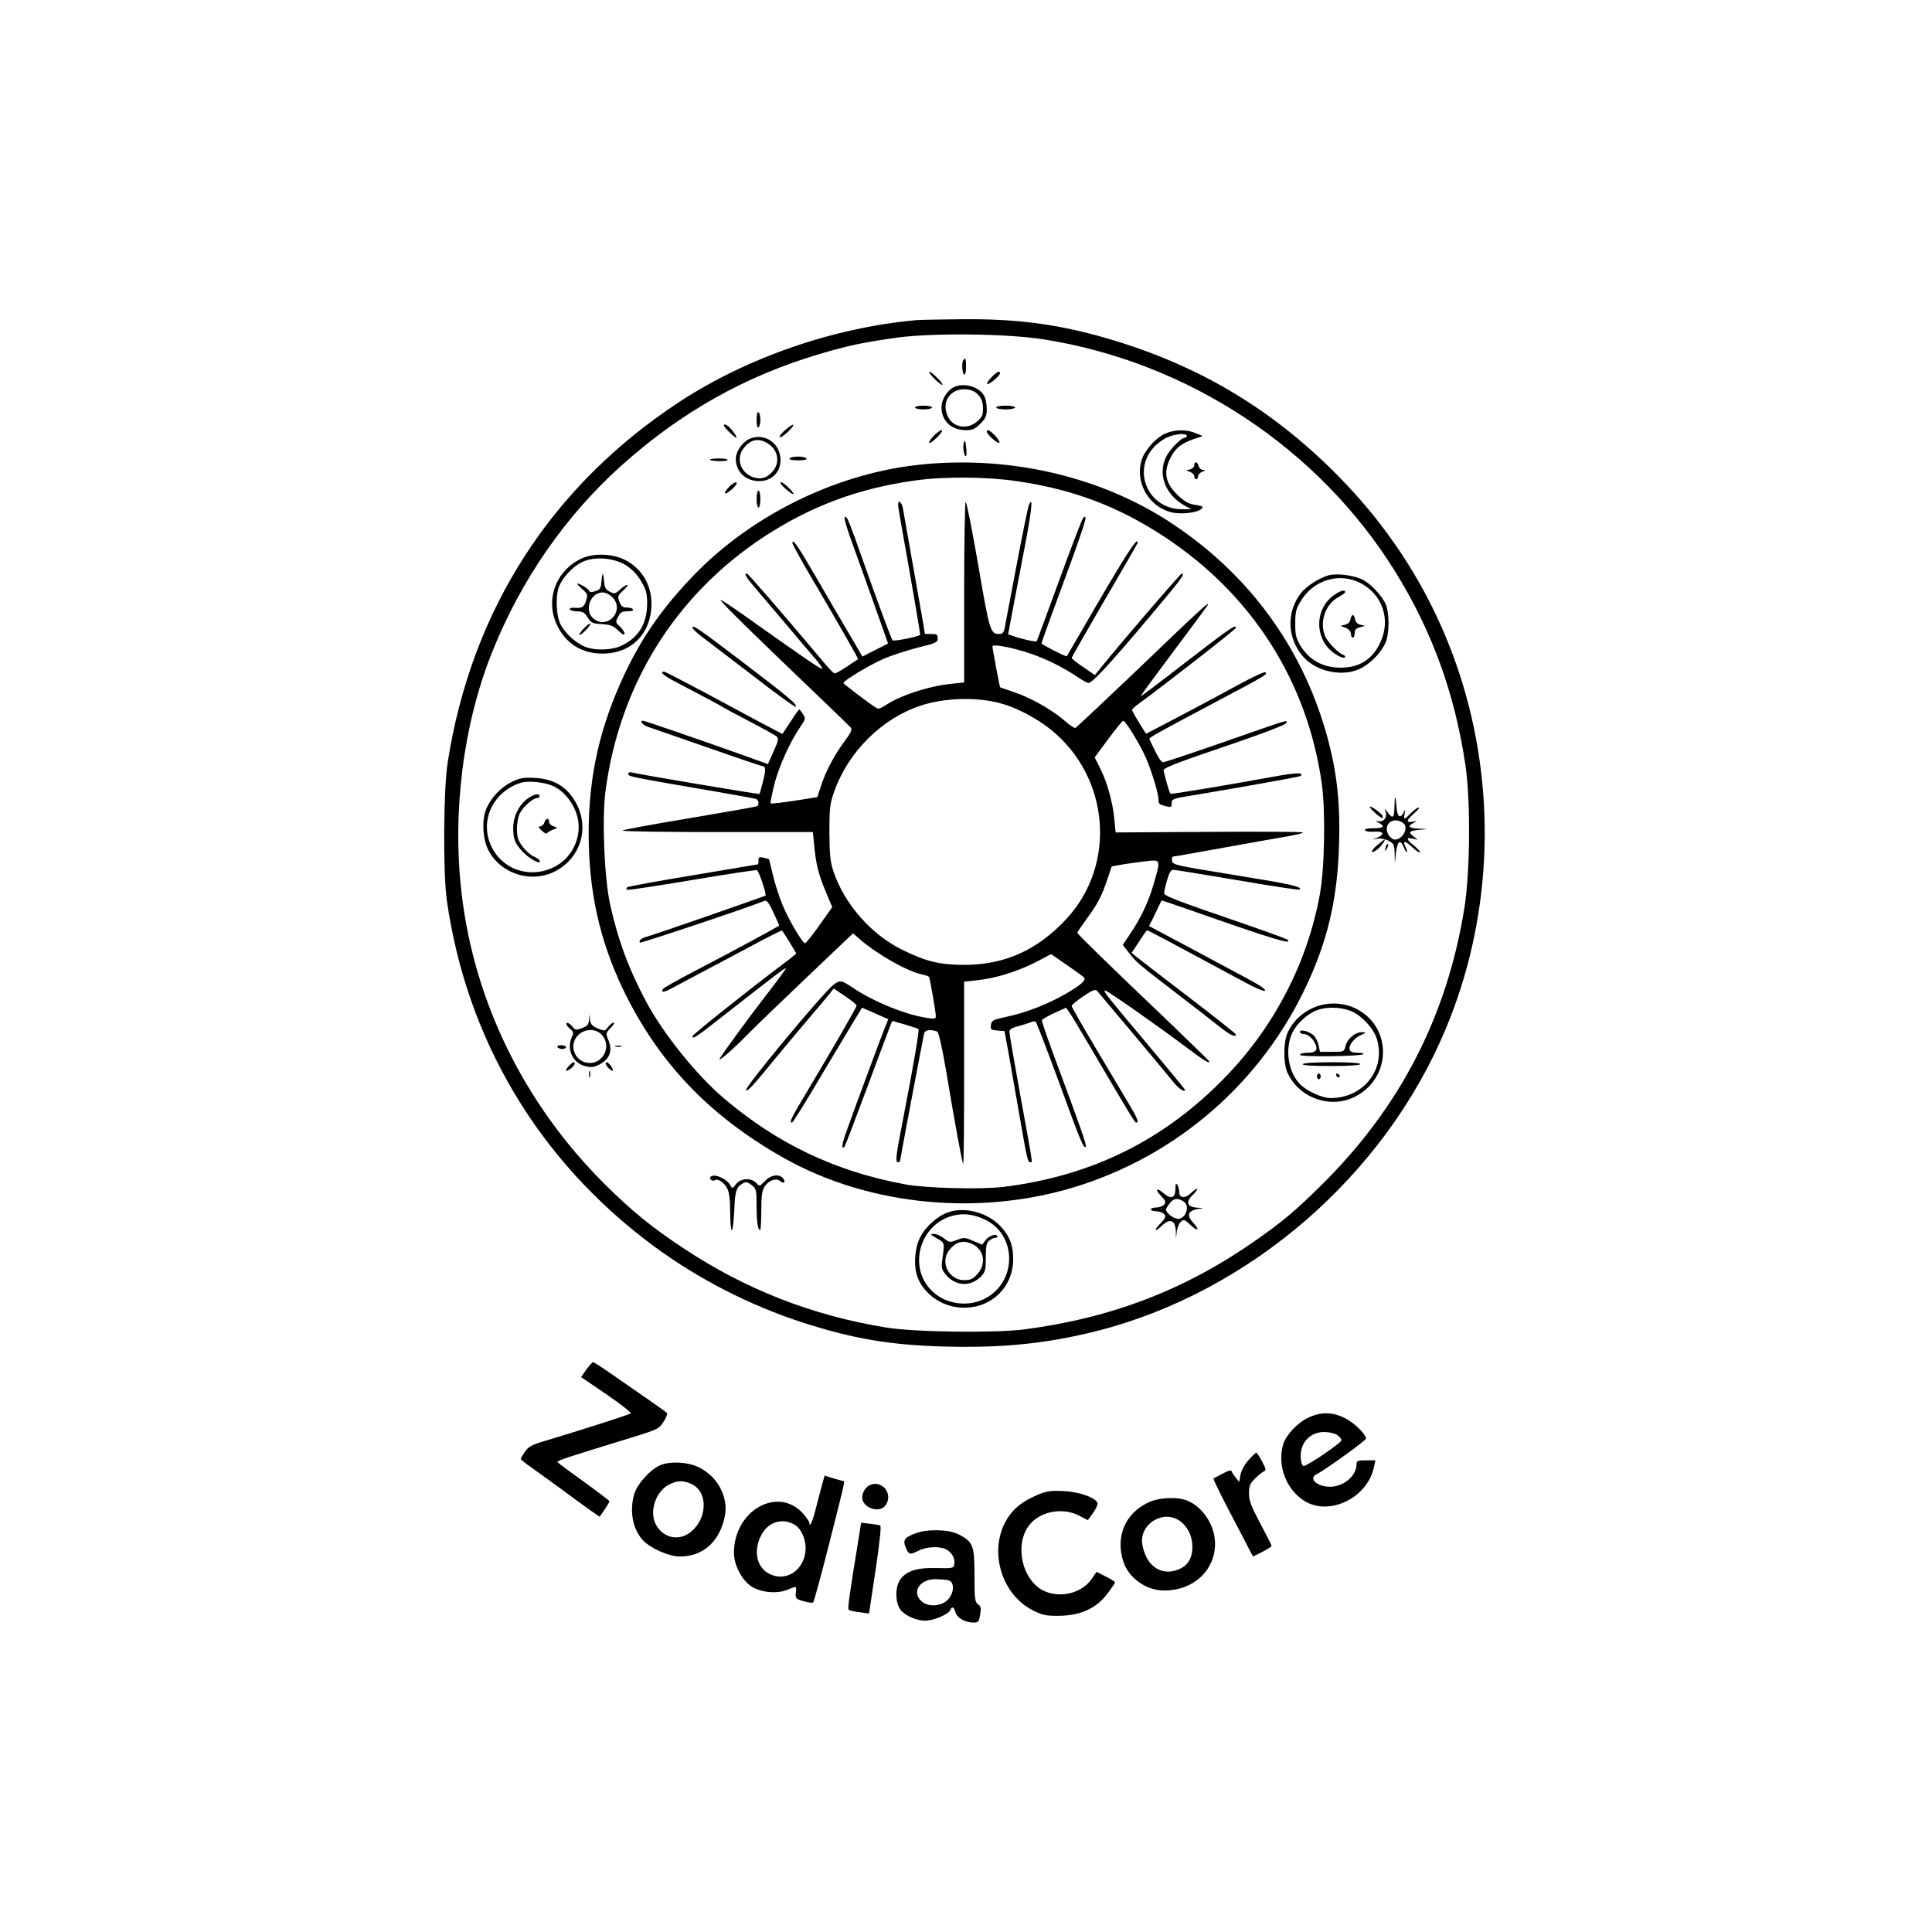 <?xml version="1.0" standalone="no"?>
<!DOCTYPE svg PUBLIC "-//W3C//DTD SVG 20010904//EN"
 "http://www.w3.org/TR/2001/REC-SVG-20010904/DTD/svg10.dtd">
<svg version="1.0" xmlns="http://www.w3.org/2000/svg"
 width="1024pt" height="1024pt" viewBox="0 0 1024 1024"
 preserveAspectRatio="xMidYMid meet">

<g transform="translate(0,1024) scale(0.1,-0.1)"
fill="#000000" stroke="none">
<path d="M4855 8543 c-434 -39 -893 -197 -1251 -431 -681 -446 -1105 -1104
-1231 -1912 -23 -144 -25 -583 -5 -730 105 -742 489 -1385 1096 -1834 236
-174 506 -313 788 -405 270 -87 469 -121 759 -128 308 -8 537 16 801 82 810
205 1525 823 1850 1600 240 573 273 1224 92 1825 -127 420 -352 795 -664 1110
-363 367 -768 602 -1270 740 -238 65 -449 91 -725 88 -110 -1 -218 -3 -240 -5z
m672 -101 c769 -120 1461 -576 1868 -1232 195 -314 316 -647 372 -1025 28
-188 25 -564 -5 -755 -92 -576 -342 -1061 -759 -1472 -140 -138 -203 -191
-347 -292 -374 -262 -762 -411 -1226 -472 -160 -20 -582 -15 -735 10 -392 64
-746 203 -1074 421 -169 112 -272 196 -417 340 -425 423 -692 967 -758 1545
-49 427 9 889 161 1270 152 382 387 723 685 991 315 283 657 476 1053 593 148
44 238 63 414 87 187 25 574 21 768 -9z"/>
<path d="M5107 8333 c-11 -10 -8 -71 3 -78 6 -4 10 12 10 39 0 47 -2 51 -13
39z"/>
<path d="M4950 8235 c19 -19 38 -35 44 -35 5 0 -5 16 -24 35 -19 19 -38 35
-44 35 -5 0 5 -16 24 -35z"/>
<path d="M5255 8240 c-16 -16 -26 -32 -23 -35 7 -7 68 43 68 56 0 17 -16 9
-45 -21z"/>
<path d="M5052 8186 c-34 -18 -62 -66 -62 -104 0 -73 52 -122 131 -122 33 0
47 6 75 34 27 27 34 42 34 74 0 23 -4 52 -10 66 -20 54 -113 83 -168 52z m135
-41 c16 -18 23 -39 23 -70 0 -36 -5 -47 -31 -69 -52 -44 -125 -33 -154 24 -40
78 13 156 100 146 27 -3 47 -13 62 -31z"/>
<path d="M4850 8080 c0 -5 20 -10 45 -10 25 0 45 5 45 10 0 6 -20 10 -45 10
-25 0 -45 -4 -45 -10z"/>
<path d="M5280 8080 c0 -5 23 -10 50 -10 28 0 50 5 50 10 0 6 -22 10 -50 10
-27 0 -50 -4 -50 -10z"/>
<path d="M4010 8015 c0 -28 4 -44 10 -40 6 3 10 21 10 40 0 19 -4 37 -10 40
-6 4 -10 -12 -10 -40z"/>
<path d="M3860 7955 c19 -19 38 -35 42 -35 5 0 -3 16 -18 35 -14 19 -33 35
-42 35 -11 0 -5 -11 18 -35z"/>
<path d="M4161 7960 c-19 -16 -32 -33 -28 -37 4 -4 24 10 45 30 44 44 32 49
-17 7z"/>
<path d="M4947 7928 c-40 -45 -23 -49 21 -5 22 22 31 37 22 37 -8 -1 -27 -15
-43 -32z"/>
<path d="M5230 7952 c0 -14 59 -66 67 -59 3 4 -6 21 -22 37 -28 30 -45 38 -45
22z"/>
<path d="M6174 7941 c-51 -23 -111 -93 -125 -145 -32 -117 41 -241 158 -271
52 -13 139 -3 161 18 12 12 7 15 -33 21 -37 6 -56 17 -95 54 -61 59 -73 114
-42 183 25 58 60 88 124 110 l53 18 -37 15 c-49 21 -114 20 -164 -3z m116 -11
c0 -5 -4 -10 -10 -10 -20 0 -84 -66 -101 -105 -44 -95 1 -203 106 -258 l30
-16 -50 0 c-174 -1 -266 196 -152 326 17 20 50 44 72 54 43 20 105 25 105 9z"/>
<path d="M3980 7917 c-41 -14 -80 -68 -80 -109 0 -69 52 -118 125 -118 80 0
130 71 106 150 -19 65 -87 100 -151 77z m80 -22 c61 -31 78 -99 39 -149 -30
-38 -64 -49 -105 -36 -69 23 -95 100 -53 154 36 45 73 55 119 31z"/>
<path d="M5108 7892 c-7 -24 5 -83 13 -67 3 6 2 28 -1 50 -4 33 -6 36 -12 17z"/>
<path d="M4185 7810 c-4 -6 13 -10 45 -10 32 0 49 4 45 10 -3 6 -24 10 -45 10
-21 0 -42 -4 -45 -10z"/>
<path d="M3763 7803 c10 -9 88 -10 93 -1 3 5 -18 8 -47 8 -29 0 -49 -3 -46 -7z"/>
<path d="M4848 7774 c-433 -52 -871 -271 -1173 -585 -161 -168 -269 -321 -361
-514 -134 -283 -194 -545 -194 -853 0 -303 57 -562 180 -821 186 -388 456
-673 850 -896 462 -262 1066 -316 1589 -143 548 182 988 587 1215 1120 91 212
135 418 143 673 7 214 -8 367 -53 545 -126 491 -417 895 -847 1175 -380 247
-873 356 -1349 299z m540 -84 c298 -43 538 -134 782 -294 466 -306 760 -768
836 -1311 20 -146 15 -451 -11 -588 -66 -358 -237 -691 -494 -959 -324 -338
-712 -531 -1184 -589 -121 -14 -409 -7 -522 14 -369 69 -674 214 -961 458
-141 120 -315 336 -406 504 -95 177 -152 330 -195 525 -30 141 -43 449 -24
595 74 563 367 1036 834 1346 252 166 508 262 812 303 152 21 377 19 533 -4z"/>
<path d="M4760 7566 c0 -7 7 -53 16 -102 59 -330 103 -588 101 -589 -19 -12
-140 -35 -146 -29 -8 10 -86 221 -177 479 -30 88 -60 164 -65 169 -21 23 -16
-8 20 -110 22 -60 75 -209 119 -332 l79 -223 -68 -34 -68 -35 -69 118 c-38 64
-118 201 -178 305 -98 169 -124 206 -124 178 0 -5 29 -58 63 -118 191 -325
288 -495 285 -497 -2 -1 -28 -18 -59 -39 -30 -20 -60 -37 -65 -36 -5 0 -27 22
-49 48 -235 279 -410 481 -416 481 -18 0 -7 -18 64 -100 40 -47 110 -130 157
-185 46 -55 106 -126 134 -158 27 -31 47 -59 44 -62 -5 -5 -112 69 -426 292
-57 40 -108 73 -113 73 -10 0 172 -179 501 -493 96 -92 181 -174 188 -182 10
-12 5 -25 -34 -77 -55 -75 -101 -163 -124 -238 l-18 -55 -121 -19 c-67 -10
-124 -17 -126 -14 -3 3 6 47 19 100 24 95 83 226 138 306 28 41 29 44 14 67
-9 14 -18 25 -20 25 -2 0 -23 -29 -46 -65 l-43 -65 -111 58 c-61 33 -200 107
-309 166 -109 58 -202 106 -207 106 -27 0 -3 -21 63 -55 151 -79 242 -128 252
-135 6 -4 69 -38 140 -75 72 -37 136 -73 143 -80 10 -9 6 -24 -18 -78 l-30
-67 -113 41 c-232 83 -540 189 -549 189 -21 0 0 -24 28 -33 16 -5 156 -54 311
-108 155 -54 287 -99 292 -99 20 0 21 -19 5 -82 -9 -34 -17 -64 -19 -66 -3 -3
-647 105 -677 114 -11 3 -18 0 -18 -8 0 -14 11 -16 490 -98 96 -17 181 -32
188 -35 13 -5 17 -31 4 -38 -4 -3 -166 -31 -360 -64 -193 -32 -352 -61 -352
-65 0 -5 227 -8 504 -8 l504 0 7 -67 c9 -102 24 -160 62 -250 l34 -81 -68 -96
c-37 -52 -71 -95 -76 -95 -13 -1 -85 120 -118 199 -17 41 -41 113 -52 160 -11
47 -21 85 -21 86 -1 1 -13 4 -28 8 -24 5 -28 3 -28 -14 0 -11 -1 -20 -2 -21
-2 0 -157 -26 -345 -58 -189 -31 -346 -60 -350 -64 -3 -4 -4 -10 0 -13 3 -3
157 20 341 51 185 31 341 55 348 53 10 -4 52 -128 45 -135 -5 -4 -600 -211
-630 -218 -27 -7 -44 -22 -35 -31 5 -4 563 182 659 221 13 5 24 -9 48 -61 17
-36 31 -68 31 -69 0 -4 -237 -132 -452 -244 -87 -45 -160 -87 -164 -92 -14
-23 8 -19 58 9 29 16 103 55 163 87 61 32 177 93 258 137 82 44 150 78 152 76
7 -8 75 -118 75 -121 0 -3 -35 -31 -77 -62 -163 -122 -473 -369 -473 -377 0
-17 18 -6 125 78 322 252 367 286 370 282 2 -2 -43 -64 -101 -138 -97 -126
-229 -306 -249 -340 -15 -25 66 44 140 120 39 40 182 178 318 307 l248 236 37
-32 c100 -85 249 -168 329 -186 18 -3 35 -10 37 -13 5 -9 36 -186 36 -208 0
-14 -8 -15 -47 -9 -111 16 -283 86 -392 159 -62 42 -69 43 -105 15 -58 -46
-473 -546 -462 -557 9 -8 36 22 156 169 47 57 126 151 175 209 50 58 100 118
112 133 l22 28 60 -41 c34 -22 61 -45 61 -50 0 -9 -126 -227 -261 -453 -86
-143 -98 -167 -81 -167 4 0 74 111 154 248 81 136 163 273 182 304 l35 57 69
-30 70 -31 -15 -37 c-16 -38 -154 -410 -204 -550 -27 -73 -32 -107 -13 -89 3
3 57 145 120 314 63 170 119 319 124 331 l9 22 67 -19 c37 -11 69 -22 72 -24
5 -6 -24 -181 -79 -464 -42 -216 -45 -242 -29 -242 6 0 10 2 10 5 0 7 121 647
127 673 4 16 12 22 32 22 14 0 32 -4 39 -8 7 -5 25 -84 43 -188 50 -298 88
-507 94 -512 3 -3 5 213 5 480 l0 485 72 8 c92 9 212 46 311 97 l78 41 85 -59
c47 -32 88 -62 91 -67 8 -14 -19 -38 -96 -83 -95 -55 -211 -101 -316 -123 -74
-16 -80 -20 -83 -44 -3 -23 0 -26 35 -29 l37 -3 23 -125 c12 -69 38 -218 58
-332 38 -220 42 -238 56 -238 12 0 16 -25 -51 342 -33 182 -60 338 -60 349 0
13 12 21 43 29 23 6 52 15 65 20 13 6 27 8 31 5 4 -2 61 -150 126 -327 114
-313 129 -348 140 -336 6 6 -28 103 -154 442 -45 120 -80 223 -79 228 2 6 32
23 66 39 l62 28 16 -22 c9 -12 61 -98 116 -192 208 -355 233 -395 240 -395 16
0 7 23 -41 103 -27 45 -105 177 -175 294 -69 116 -126 216 -126 221 0 6 28 29
62 52 49 33 64 38 73 28 17 -19 364 -433 405 -484 30 -37 60 -56 60 -39 0 3
-91 113 -202 245 -219 261 -234 280 -220 280 11 0 278 -187 426 -298 97 -73
126 -91 126 -78 0 2 -96 95 -212 207 -341 325 -488 469 -488 475 0 4 22 36 49
73 57 78 81 122 111 213 l22 66 62 11 c33 5 89 13 124 17 75 8 74 9 37 -120
-28 -97 -69 -183 -126 -267 l-38 -57 34 -44 c39 -50 47 -56 264 -223 85 -65
182 -140 215 -167 55 -44 87 -59 86 -40 -1 4 -114 94 -253 200 -139 106 -263
202 -275 212 l-24 20 39 59 c21 33 40 60 43 60 5 1 152 -78 527 -280 50 -27
94 -45 97 -40 6 10 -32 33 -189 116 -49 26 -112 60 -140 75 -27 15 -103 55
-167 89 l-118 63 16 31 c23 48 49 102 50 104 0 2 65 -20 145 -48 438 -154 557
-191 522 -159 -4 4 -100 39 -213 78 -381 131 -440 153 -440 169 0 8 7 39 16
69 11 38 20 54 32 54 9 0 163 -25 341 -55 178 -31 326 -53 329 -50 16 15 -40
28 -343 77 -315 51 -330 54 -333 76 -2 12 1 22 5 22 5 0 130 22 278 49 149 27
303 54 343 61 40 7 70 15 67 18 -3 4 -228 5 -499 3 l-493 -3 -7 73 c-9 89 -38
194 -76 269 l-28 56 71 96 c40 54 75 97 80 98 13 0 93 -131 122 -200 32 -76
65 -186 65 -217 0 -24 3 -27 43 -37 24 -6 27 -3 27 17 0 22 6 25 108 41 176
29 556 96 571 102 9 3 11 8 5 13 -5 5 -55 1 -114 -10 -268 -49 -573 -100 -577
-96 -5 5 -33 103 -36 125 -1 9 56 33 168 72 351 119 479 167 483 179 6 17 19
21 -341 -105 -164 -57 -305 -104 -313 -104 -8 0 -26 26 -41 58 -15 31 -29 60
-31 64 -4 8 24 24 343 193 268 142 283 150 273 161 -7 7 -76 -27 -238 -116
-58 -31 -170 -91 -250 -133 l-146 -76 -37 59 c-20 33 -37 63 -37 67 0 5 16 19
35 33 153 112 515 395 515 402 0 22 -21 7 -367 -260 -73 -56 -134 -102 -137
-102 -3 0 71 101 164 225 93 124 177 237 187 252 24 38 -19 -1 -385 -352 -167
-159 -308 -292 -313 -293 -5 -2 -30 15 -55 37 -66 58 -181 123 -265 151 -41
14 -76 26 -78 27 -3 2 -40 199 -41 217 0 14 94 -3 193 -35 90 -30 181 -75 264
-131 23 -15 46 -28 52 -28 23 0 151 142 434 483 63 76 79 103 58 95 -9 -3
-315 -359 -412 -479 l-46 -57 -61 42 c-34 22 -61 45 -62 49 0 4 79 142 175
307 96 164 175 301 175 304 0 37 -66 -67 -310 -489 -35 -60 -65 -111 -66 -113
-3 -5 -134 62 -134 68 0 4 21 62 46 131 191 517 206 565 174 533 -5 -5 -62
-153 -126 -329 -64 -176 -118 -322 -120 -324 -4 -5 -92 15 -130 30 l-21 7 27
144 c15 79 44 232 65 340 35 185 41 257 17 198 -5 -14 -35 -161 -66 -325 -31
-165 -59 -312 -62 -327 -4 -21 -12 -28 -28 -28 -47 0 -51 13 -111 363 -32 185
-62 337 -67 337 -4 0 -8 -215 -8 -479 l0 -478 -67 -7 c-122 -12 -281 -65 -354
-117 -16 -11 -35 -17 -41 -13 -29 16 -178 129 -178 134 0 12 140 97 213 128
43 19 125 45 182 60 96 23 105 28 105 49 0 20 -5 23 -34 23 l-34 0 -12 73 c-7
39 -32 182 -56 317 -24 135 -46 260 -49 278 -6 31 -25 46 -25 18z m537 -1052
c84 -21 192 -77 270 -139 315 -251 354 -718 83 -1008 -154 -164 -326 -241
-540 -241 -129 0 -203 18 -328 80 -165 81 -308 244 -365 417 -17 51 -20 88
-21 207 0 132 3 151 27 219 75 208 252 383 454 450 124 42 293 48 420 15z"/>
<path d="M3670 6913 c0 -6 24 -28 53 -50 29 -22 151 -115 271 -207 119 -93
220 -165 223 -162 11 11 -28 44 -280 236 -238 181 -267 201 -267 183z"/>
<path d="M6330 7774 c0 -9 -10 -18 -22 -22 l-22 -5 22 -8 c12 -5 22 -15 22
-24 0 -8 5 -15 10 -15 6 0 10 7 10 15 0 9 10 20 23 25 18 7 19 9 4 9 -11 1
-21 10 -24 21 -6 24 -23 27 -23 4z"/>
<path d="M3865 7660 c-38 -40 -26 -49 16 -12 18 16 28 32 22 35 -5 3 -23 -7
-38 -23z"/>
<path d="M4137 7683 c-6 -9 61 -68 69 -61 2 2 -11 19 -30 37 -19 18 -36 29
-39 24z"/>
<path d="M4010 7595 c0 -25 5 -45 10 -45 6 0 10 20 10 45 0 25 -4 45 -10 45
-5 0 -10 -20 -10 -45z"/>
<path d="M3085 7281 c-136 -62 -195 -213 -136 -347 46 -103 133 -159 246 -158
153 0 257 107 258 264 0 104 -56 194 -148 236 -63 30 -161 32 -220 5z m231
-36 c33 -21 60 -48 82 -85 27 -47 32 -63 32 -120 -1 -104 -43 -176 -131 -220
-52 -27 -146 -30 -200 -7 -51 21 -109 76 -130 122 -22 48 -25 151 -5 199 20
47 70 101 119 126 64 32 167 25 233 -15z"/>
<path d="M3188 7159 c-3 -37 -7 -44 -32 -52 -22 -7 -31 -7 -34 2 -4 12 -62 46
-62 36 0 -4 13 -17 29 -30 26 -23 27 -27 17 -60 -11 -34 -22 -40 -68 -36 -10
1 -18 -3 -18 -8 0 -6 17 -11 38 -11 31 -1 40 -6 57 -33 18 -29 26 -32 75 -35
46 -3 60 -8 88 -35 22 -21 32 -26 32 -16 0 9 -11 26 -25 39 -23 21 -23 24 -9
51 12 24 21 29 50 29 21 0 33 4 29 10 -3 6 -18 10 -33 10 -22 0 -30 7 -39 31
-11 28 -9 32 20 59 18 16 27 30 21 30 -6 0 -23 -11 -38 -25 -25 -23 -29 -24
-54 -11 -22 11 -28 22 -30 52 -4 53 -10 54 -14 3z m57 -84 c69 -68 -22 -174
-98 -115 -53 42 -20 140 48 140 14 0 37 -11 50 -25z"/>
<path d="M3095 6910 c-16 -16 -26 -32 -24 -35 3 -3 18 9 34 25 16 16 26 32 24
35 -3 3 -18 -9 -34 -25z"/>
<path d="M7043 7191 c-49 -13 -120 -58 -149 -96 -76 -100 -72 -236 11 -333 72
-86 223 -114 316 -60 55 32 103 85 124 135 19 45 19 153 1 197 -20 49 -85 117
-131 137 -49 21 -129 31 -172 20z m167 -41 c117 -60 163 -194 106 -315 -44
-96 -121 -140 -231 -133 -82 5 -147 44 -190 112 -26 43 -30 59 -30 120 0 60 4
79 28 118 66 113 204 156 317 98z"/>
<path d="M7068 7084 c-90 -64 -102 -200 -25 -282 27 -29 77 -56 85 -46 4 4 1
9 -6 12 -28 9 -85 68 -98 99 -32 75 0 171 70 208 20 11 36 23 36 27 0 15 -26
8 -62 -18z"/>
<path d="M7158 6958 c-2 -14 -12 -25 -28 -29 l-25 -6 28 -11 c17 -7 27 -19 27
-32 0 -11 5 -20 10 -20 6 0 10 11 10 24 0 18 7 26 28 31 l27 8 -25 6 c-16 4
-26 15 -28 29 -2 12 -7 22 -12 22 -5 0 -10 -10 -12 -22z"/>
<path d="M2715 6097 c-61 -29 -116 -88 -140 -150 -22 -59 -16 -155 13 -212 66
-130 235 -180 362 -109 127 71 173 221 107 351 -46 89 -117 134 -221 140 -60
3 -79 0 -121 -20z m222 -26 c54 -27 100 -84 120 -149 32 -100 -14 -216 -105
-269 -120 -71 -269 -35 -337 81 -81 137 -13 306 145 357 40 13 133 3 177 -20z"/>
<path d="M2792 6004 c-45 -36 -72 -93 -72 -154 0 -57 10 -81 49 -123 23 -26
71 -57 86 -57 17 0 1 19 -25 30 -17 7 -44 31 -60 53 -25 33 -30 51 -30 94 0
30 7 67 15 82 17 34 70 81 91 81 8 0 14 5 14 10 0 18 -35 10 -68 -16z"/>
<path d="M2885 5880 c-3 -11 -14 -20 -22 -20 -12 0 -10 -5 8 -22 13 -13 26
-19 28 -15 2 5 15 13 30 19 l26 10 -22 9 c-13 4 -23 15 -23 24 0 22 -18 19
-25 -5z"/>
<path d="M7391 5968 c-1 -63 -9 -71 -35 -35 l-17 22 6 -22 c8 -28 -13 -51 -40
-46 -18 3 -18 2 3 -8 35 -19 26 -29 -29 -29 -33 0 -48 -4 -44 -11 4 -6 25 -9
48 -7 48 4 59 -13 20 -30 l-28 -12 26 5 c15 3 41 -2 58 -11 28 -14 31 -20 33
-67 l1 -52 6 54 c7 63 23 75 41 31 7 -17 15 -29 17 -26 3 2 -1 14 -7 26 -19
36 -2 36 35 0 19 -18 37 -31 41 -28 3 3 -11 19 -30 35 -43 33 -46 48 -9 38
l27 -6 -25 20 c-28 22 -20 28 46 34 35 3 33 4 -12 5 -57 2 -67 12 -30 31 21
11 21 11 -5 6 -38 -7 -35 7 7 44 20 17 31 31 25 31 -7 0 -25 -13 -42 -30 -36
-37 -40 -37 -33 -2 5 26 5 26 -6 4 -18 -33 -33 -21 -37 29 -5 67 -10 71 -11 7z
m47 -91 c30 -23 -3 -87 -45 -87 -19 0 -43 30 -43 55 0 44 49 62 88 32z"/>
<path d="M7260 5964 c0 -10 62 -65 68 -60 2 3 1 9 -2 15 -10 15 -66 54 -66 45z"/>
<path d="M7300 5761 c-37 -31 -39 -51 -2 -25 18 12 49 55 40 54 -2 0 -19 -14
-38 -29z"/>
<path d="M7346 5755 c-9 -26 -7 -32 5 -12 6 10 9 21 6 23 -2 3 -7 -2 -11 -11z"/>
<path d="M6955 4896 c-60 -28 -108 -76 -131 -131 -22 -50 -22 -157 -2 -206 57
-134 222 -197 353 -135 199 94 209 367 16 468 -71 37 -163 39 -236 4z m198
-12 c57 -19 128 -93 145 -152 48 -160 -71 -312 -245 -312 -47 0 -129 38 -165
76 -60 64 -78 181 -40 267 22 49 82 105 133 123 48 18 118 17 172 -2z"/>
<path d="M6890 4771 c0 -6 8 -11 18 -11 22 -1 46 -19 61 -48 19 -36 7 -52 -39
-52 -22 0 -40 -5 -40 -11 0 -12 324 -8 336 4 4 4 -9 7 -30 7 -23 0 -39 5 -42
15 -9 22 22 63 59 79 31 14 31 14 6 15 -35 1 -77 -33 -87 -72 -8 -32 -9 -32
-72 -32 l-64 0 -7 34 c-4 18 -15 42 -25 52 -23 22 -74 36 -74 20z"/>
<path d="M6905 4600 c-4 -7 48 -10 149 -10 97 0 156 4 156 10 0 6 -56 10 -149
10 -89 0 -152 -4 -156 -10z"/>
<path d="M6980 4535 c0 -8 5 -15 10 -15 6 0 10 7 10 15 0 8 -4 15 -10 15 -5 0
-10 -7 -10 -15z"/>
<path d="M7082 4541 c4 -13 18 -16 19 -4 0 4 -5 9 -11 12 -7 2 -11 -2 -8 -8z"/>
<path d="M3122 4835 c-2 -26 -8 -33 -37 -44 -33 -12 -37 -11 -54 11 -11 13
-23 19 -28 15 -4 -5 3 -17 16 -28 21 -17 22 -23 12 -45 -29 -64 3 -136 68
-154 35 -9 46 -8 80 9 52 27 69 73 46 127 -15 37 -15 38 12 66 15 15 22 28 15
28 -6 0 -19 -11 -29 -23 -17 -23 -18 -23 -55 -8 -29 13 -38 22 -41 46 l-4 30
-1 -30z m67 -79 c53 -56 13 -150 -63 -150 -79 0 -117 96 -60 149 36 34 92 34
123 1z"/>
<path d="M2955 4690 c3 -5 15 -10 26 -10 10 0 19 5 19 10 0 6 -12 10 -26 10
-14 0 -23 -4 -19 -10z"/>
<path d="M3263 4693 c9 -2 23 -2 30 0 6 3 -1 5 -18 5 -16 0 -22 -2 -12 -5z"/>
<path d="M3017 4592 c-10 -10 -17 -22 -17 -25 0 -11 39 16 44 30 8 19 -8 16
-27 -5z"/>
<path d="M3210 4602 c0 -5 9 -17 20 -27 22 -20 26 -9 6 18 -14 18 -26 22 -26
9z"/>
<path d="M3122 4545 c0 -16 2 -22 5 -12 2 9 2 23 0 30 -3 6 -5 -1 -5 -18z"/>
<path d="M3765 4001 c-7 -12 12 -24 25 -16 15 10 49 -13 65 -45 10 -20 15 -59
15 -125 0 -52 4 -95 9 -95 5 0 10 47 13 104 3 105 11 126 49 146 12 7 24 4 43
-11 24 -19 26 -26 26 -107 0 -87 7 -132 19 -132 3 0 6 46 6 103 0 83 4 107 19
130 22 32 60 45 81 27 20 -17 32 -5 15 15 -21 25 -65 18 -96 -15 -28 -29 -28
-29 -46 -10 -28 29 -81 26 -107 -6 -19 -25 -20 -25 -31 -5 -19 36 -91 64 -105
42z"/>
<path d="M6230 3939 c0 -49 -23 -57 -62 -24 -40 34 -49 23 -13 -15 23 -24 26
-32 15 -45 -7 -8 -25 -15 -41 -15 -16 0 -29 -4 -29 -10 0 -5 13 -10 29 -10 16
0 34 -7 41 -15 11 -13 8 -21 -20 -50 -39 -40 -29 -48 11 -9 40 38 68 26 71
-29 l1 -42 4 36 c2 20 12 44 21 53 16 14 20 13 50 -15 40 -38 54 -31 18 8 -40
43 -31 67 29 76 27 4 27 4 -7 6 -55 2 -66 29 -28 66 17 16 28 31 25 34 -3 2
-18 -8 -33 -23 -32 -30 -62 -27 -62 8 0 11 -5 28 -10 36 -7 11 -10 6 -10 -21z
m48 -71 c29 -24 5 -88 -33 -88 -24 0 -65 31 -65 49 0 4 9 20 21 35 21 27 46
28 77 4z"/>
<path d="M5024 3814 c-60 -22 -123 -80 -150 -138 -28 -61 -32 -154 -9 -210 39
-94 139 -158 246 -157 147 0 259 111 259 257 0 71 -17 119 -62 169 -67 77
-195 112 -284 79z m194 -37 c166 -76 176 -314 18 -411 -98 -61 -236 -41 -310
46 -111 129 -44 340 122 384 56 15 111 9 170 -19z"/>
<path d="M4965 3677 c43 -25 42 -20 29 -117 -5 -40 -3 -50 20 -77 52 -62 133
-64 187 -7 21 22 24 35 24 101 0 62 4 77 20 89 10 8 25 14 33 14 7 0 11 4 8 9
-9 14 -45 1 -64 -24 l-16 -22 -48 20 c-43 19 -50 19 -86 5 -37 -14 -40 -14
-68 8 -16 13 -40 24 -54 24 -22 0 -21 -3 15 -23z m178 -26 c71 -27 89 -106 38
-163 -24 -27 -36 -33 -71 -33 -82 0 -129 96 -79 159 33 42 69 53 112 37z"/>
<path d="M3107 2980 l-27 -39 135 -92 c75 -51 132 -96 128 -100 -7 -7 -258
-87 -464 -149 -61 -18 -80 -29 -97 -55 -12 -17 -22 -34 -22 -38 0 -3 26 -24
58 -46 31 -22 107 -77 167 -121 61 -45 129 -95 151 -110 l42 -29 26 37 c14 21
26 41 26 45 0 3 -61 50 -135 103 -74 53 -137 100 -140 104 -5 8 41 23 384 128
147 45 154 49 177 85 14 21 22 42 20 46 -3 5 -40 32 -81 60 -41 28 -126 87
-189 131 -62 44 -117 80 -122 80 -5 0 -21 -18 -37 -40z"/>
<path d="M6934 2726 c-58 -27 -120 -94 -134 -145 -31 -113 20 -241 118 -299
134 -78 334 23 365 186 l7 32 -50 0 c-44 0 -50 -3 -50 -20 0 -62 -68 -120
-141 -120 -69 0 -116 44 -71 66 44 22 262 179 262 189 0 23 -63 85 -112 109
-66 33 -126 34 -194 2z m154 -92 c12 -8 22 -21 22 -28 0 -13 -181 -136 -200
-136 -15 0 -22 59 -10 95 17 53 62 85 119 85 26 0 56 -7 69 -16z"/>
<path d="M6618 2502 c-21 -23 -38 -55 -43 -78 l-7 -39 -18 23 c-10 12 -20 27
-22 34 -3 8 -19 3 -49 -13 -24 -13 -45 -24 -47 -25 -4 -2 47 -106 140 -281
l69 -133 50 25 c27 14 49 28 49 31 0 4 -27 57 -60 119 -49 92 -60 121 -60 160
0 40 5 52 33 79 17 18 39 35 47 38 12 4 10 13 -10 51 -14 26 -28 47 -31 47 -4
0 -22 -17 -41 -38z"/>
<path d="M3495 2472 c-52 -24 -118 -99 -133 -150 -27 -90 -9 -187 46 -246 42
-44 138 -86 197 -86 121 1 208 78 236 210 22 101 -34 211 -135 262 -58 30
-159 35 -211 10z m171 -98 c92 -44 82 -195 -15 -261 -59 -40 -133 -23 -171 40
-44 72 -5 188 75 223 40 18 70 17 111 -2z"/>
<path d="M4356 2367 c-8 -29 -22 -83 -32 -122 -15 -64 -34 -106 -34 -77 0 6
-15 28 -32 48 -133 151 -368 19 -368 -206 0 -64 41 -144 92 -178 51 -33 136
-41 192 -18 50 21 48 21 44 -16 -3 -30 0 -33 42 -45 24 -7 47 -10 51 -5 3 4
37 126 74 272 87 341 94 370 86 370 -3 0 -27 7 -53 14 l-47 15 -15 -52z m-139
-212 c30 -20 53 -72 53 -120 0 -107 -93 -179 -183 -141 -74 30 -97 121 -54
206 37 75 117 99 184 55z"/>
<path d="M4613 2370 c-24 -10 -43 -39 -43 -67 0 -56 93 -86 124 -41 41 58 -16
134 -81 108z"/>
<path d="M5497 2316 c-75 -32 -123 -69 -157 -123 -104 -164 -36 -405 138 -490
49 -24 68 -28 139 -27 111 2 195 40 253 118 22 29 40 56 40 59 0 4 -22 18 -49
31 l-49 25 -27 -39 c-53 -76 -170 -103 -256 -60 -111 57 -152 237 -78 341 55
78 180 103 270 55 l45 -23 28 39 c15 21 26 45 23 52 -11 29 -99 60 -182 63
-67 3 -89 0 -138 -21z"/>
<path d="M6085 2276 c-120 -57 -172 -177 -133 -307 27 -91 121 -159 219 -159
154 0 269 106 269 248 0 96 -63 193 -146 228 -53 22 -151 18 -209 -10z m176
-103 c39 -33 59 -79 59 -133 0 -55 -22 -94 -64 -114 -94 -45 -179 8 -201 125
-21 113 118 195 206 122z"/>
<path d="M4551 2087 c-49 -300 -59 -373 -53 -379 4 -4 30 -10 57 -13 l51 -7
35 232 c22 150 31 233 24 235 -5 2 -30 6 -55 9 l-46 5 -13 -82z"/>
<path d="M4855 2114 c-60 -22 -71 -36 -55 -74 17 -41 21 -42 66 -20 42 22 110
26 147 9 30 -14 50 -48 45 -79 -3 -22 -6 -23 -96 -21 -107 3 -165 -18 -195
-68 -21 -36 -22 -102 -1 -142 19 -37 83 -68 138 -69 43 0 124 34 133 56 8 22
20 17 27 -11 7 -29 52 -55 95 -55 27 0 30 4 36 42 6 34 4 44 -11 55 -17 12
-19 29 -19 153 0 159 -7 178 -85 218 -53 26 -161 29 -225 6z m173 -250 c31 -9
30 -63 -1 -99 -32 -38 -101 -45 -139 -15 -59 46 -17 120 69 120 26 0 58 -3 71
-6z"/>
</g>
</svg>
